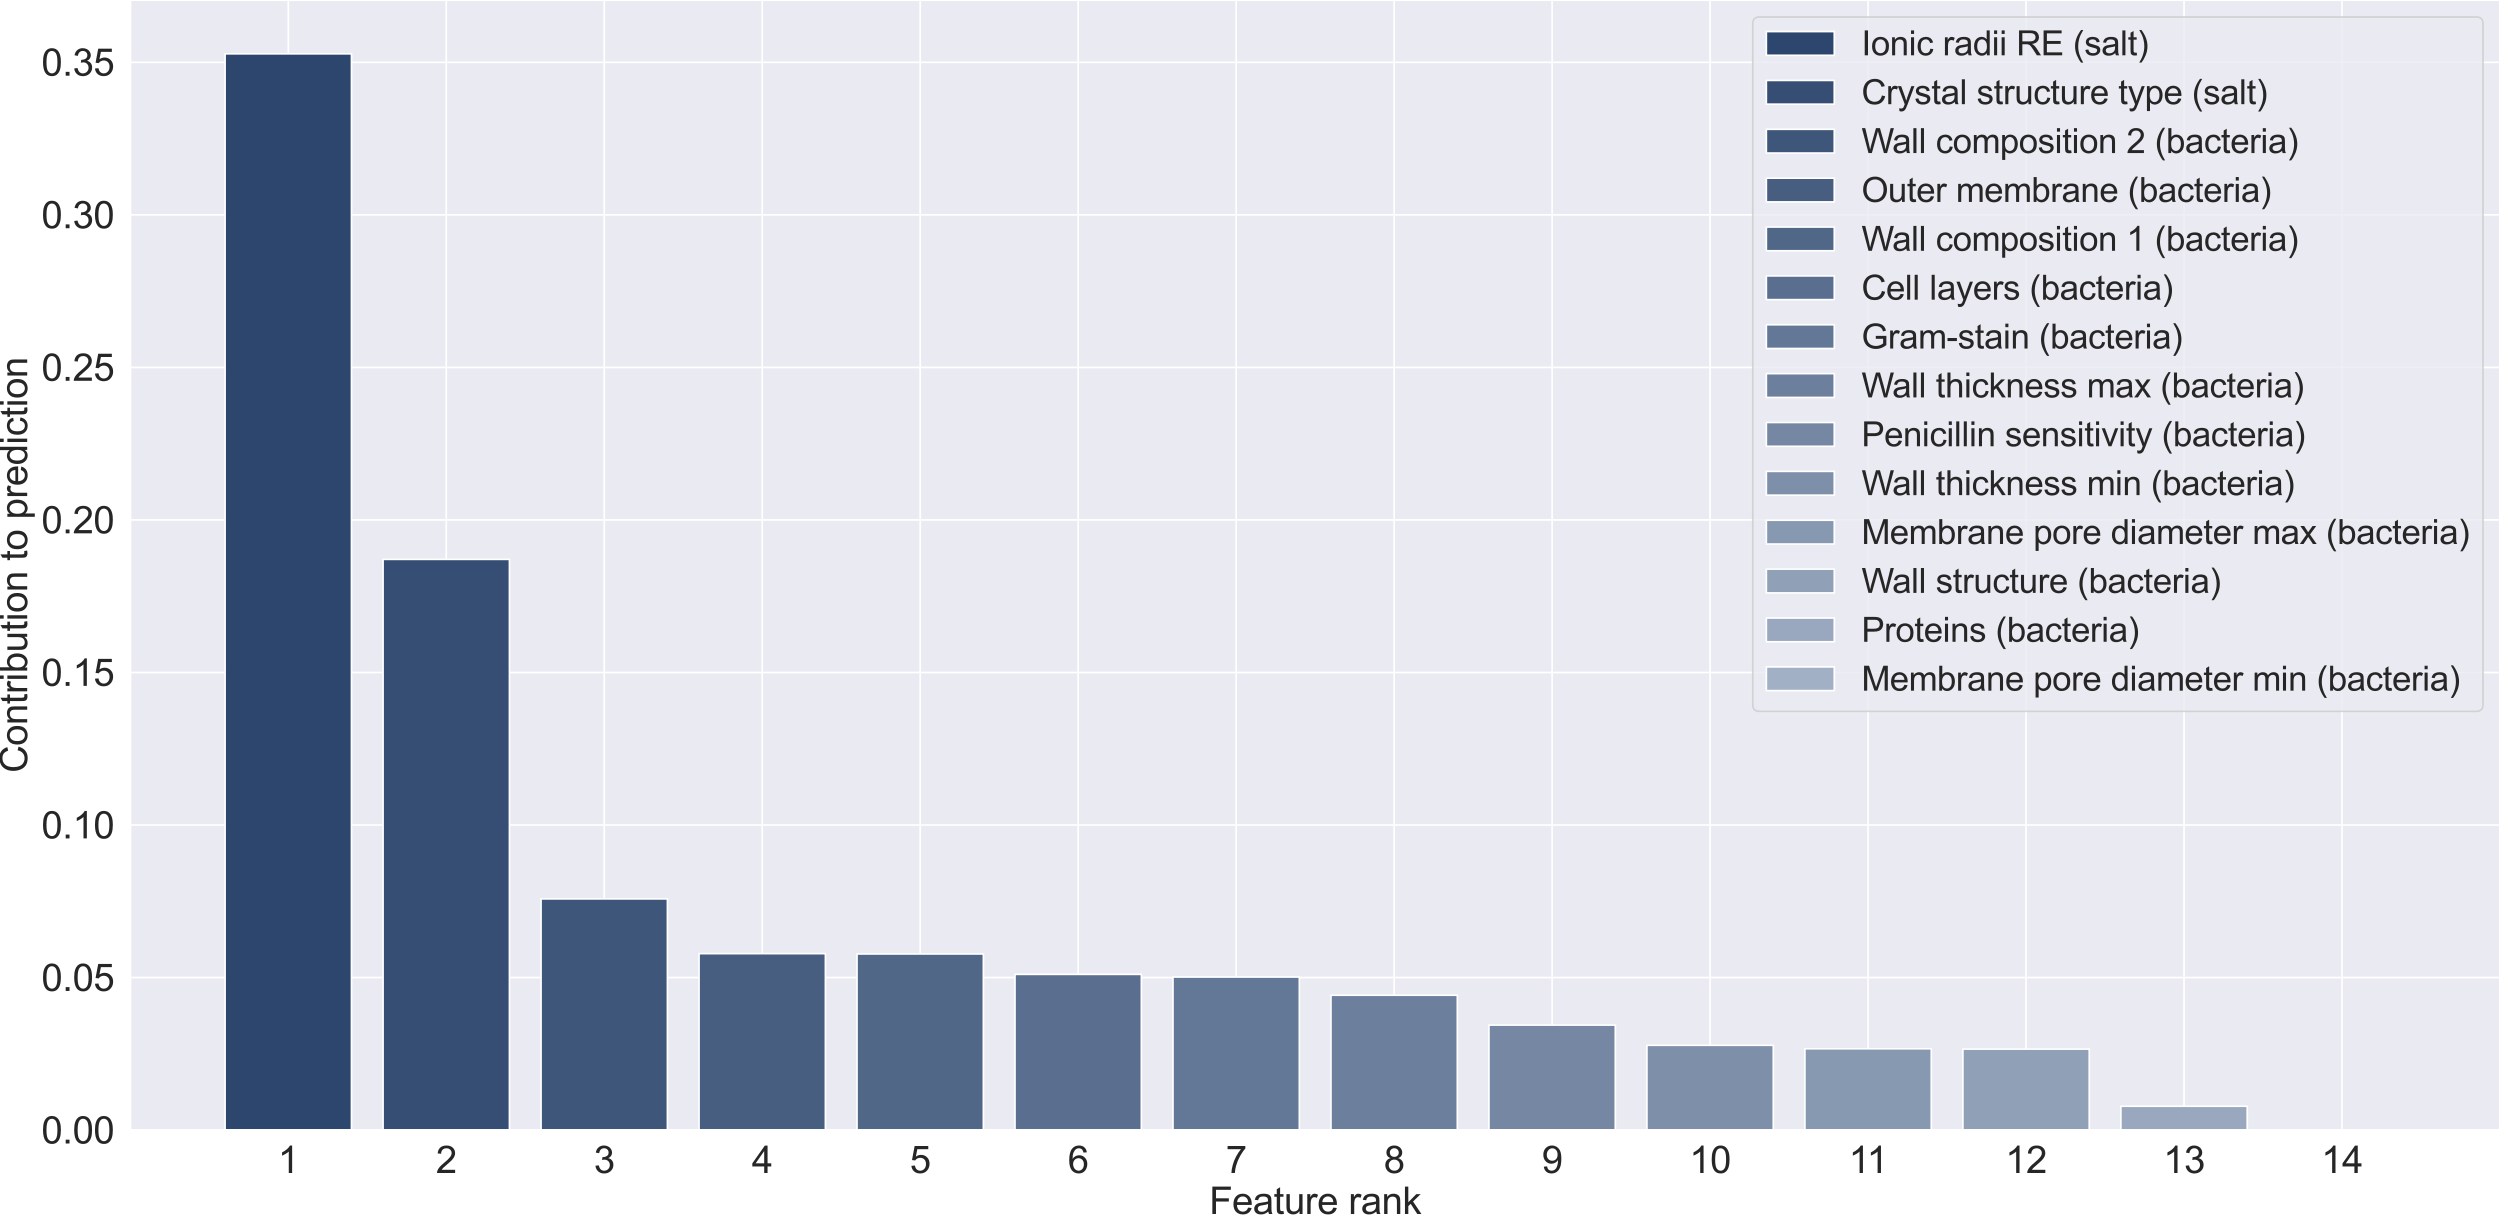 <?xml version="1.0" encoding="utf-8" standalone="no"?>
<!DOCTYPE svg PUBLIC "-//W3C//DTD SVG 1.1//EN"
  "http://www.w3.org/Graphics/SVG/1.1/DTD/svg11.dtd">
<svg xmlns:xlink="http://www.w3.org/1999/xlink" width="1471.702pt" height="719.019pt" viewBox="0 0 1471.702 719.019" xmlns="http://www.w3.org/2000/svg" version="1.1">
 <defs>
  <style type="text/css">*{stroke-linejoin: round; stroke-linecap: butt}</style>
 </defs>
 <g id="figure_1">
  <g id="patch_1">
   <path d="M 0 719.019 
L 1471.702 719.019 
L 1471.702 0 
L 0 0 
z
" style="fill: #ffffff"/>
  </g>
  <g id="axes_1">
   <g id="patch_2">
    <path d="M 76.702 665.28 
L 1471.702 665.28 
L 1471.702 -0 
L 76.702 -0 
z
" style="fill: #eaeaf2"/>
   </g>
   <g id="matplotlib.axis_1">
    <g id="xtick_1">
     <g id="line2d_1">
      <path d="M 169.702 665.28 
L 169.702 -0 
" clip-path="url(#p4a42432d01)" style="fill: none; stroke: #ffffff; stroke-linecap: round"/>
     </g>
     <g id="text_1">
      <!-- 1 -->
      <g style="fill: #262626" transform="translate(163.585 690.527) scale(0.22 -0.22)">
       <defs>
        <path id="ArialMT-31" d="M 2384 0 
L 1822 0 
L 1822 3584 
Q 1619 3391 1289 3197 
Q 959 3003 697 2906 
L 697 3450 
Q 1169 3672 1522 3987 
Q 1875 4303 2022 4600 
L 2384 4600 
L 2384 0 
z
" transform="scale(0.016)"/>
       </defs>
       <use xlink:href="#ArialMT-31"/>
      </g>
     </g>
    </g>
    <g id="xtick_2">
     <g id="line2d_2">
      <path d="M 262.702 665.28 
L 262.702 -0 
" clip-path="url(#p4a42432d01)" style="fill: none; stroke: #ffffff; stroke-linecap: round"/>
     </g>
     <g id="text_2">
      <!-- 2 -->
      <g style="fill: #262626" transform="translate(256.585 690.527) scale(0.22 -0.22)">
       <defs>
        <path id="ArialMT-32" d="M 3222 541 
L 3222 0 
L 194 0 
Q 188 203 259 391 
Q 375 700 629 1000 
Q 884 1300 1366 1694 
Q 2113 2306 2375 2664 
Q 2638 3022 2638 3341 
Q 2638 3675 2398 3904 
Q 2159 4134 1775 4134 
Q 1369 4134 1125 3890 
Q 881 3647 878 3216 
L 300 3275 
Q 359 3922 746 4261 
Q 1134 4600 1788 4600 
Q 2447 4600 2831 4234 
Q 3216 3869 3216 3328 
Q 3216 3053 3103 2787 
Q 2991 2522 2730 2228 
Q 2469 1934 1863 1422 
Q 1356 997 1212 845 
Q 1069 694 975 541 
L 3222 541 
z
" transform="scale(0.016)"/>
       </defs>
       <use xlink:href="#ArialMT-32"/>
      </g>
     </g>
    </g>
    <g id="xtick_3">
     <g id="line2d_3">
      <path d="M 355.702 665.28 
L 355.702 -0 
" clip-path="url(#p4a42432d01)" style="fill: none; stroke: #ffffff; stroke-linecap: round"/>
     </g>
     <g id="text_3">
      <!-- 3 -->
      <g style="fill: #262626" transform="translate(349.585 690.527) scale(0.22 -0.22)">
       <defs>
        <path id="ArialMT-33" d="M 269 1209 
L 831 1284 
Q 928 806 1161 595 
Q 1394 384 1728 384 
Q 2125 384 2398 659 
Q 2672 934 2672 1341 
Q 2672 1728 2419 1979 
Q 2166 2231 1775 2231 
Q 1616 2231 1378 2169 
L 1441 2663 
Q 1497 2656 1531 2656 
Q 1891 2656 2178 2843 
Q 2466 3031 2466 3422 
Q 2466 3731 2256 3934 
Q 2047 4138 1716 4138 
Q 1388 4138 1169 3931 
Q 950 3725 888 3313 
L 325 3413 
Q 428 3978 793 4289 
Q 1159 4600 1703 4600 
Q 2078 4600 2393 4439 
Q 2709 4278 2876 4000 
Q 3044 3722 3044 3409 
Q 3044 3113 2884 2869 
Q 2725 2625 2413 2481 
Q 2819 2388 3044 2092 
Q 3269 1797 3269 1353 
Q 3269 753 2831 336 
Q 2394 -81 1725 -81 
Q 1122 -81 723 278 
Q 325 638 269 1209 
z
" transform="scale(0.016)"/>
       </defs>
       <use xlink:href="#ArialMT-33"/>
      </g>
     </g>
    </g>
    <g id="xtick_4">
     <g id="line2d_4">
      <path d="M 448.702 665.28 
L 448.702 -0 
" clip-path="url(#p4a42432d01)" style="fill: none; stroke: #ffffff; stroke-linecap: round"/>
     </g>
     <g id="text_4">
      <!-- 4 -->
      <g style="fill: #262626" transform="translate(442.585 690.527) scale(0.22 -0.22)">
       <defs>
        <path id="ArialMT-34" d="M 2069 0 
L 2069 1097 
L 81 1097 
L 81 1613 
L 2172 4581 
L 2631 4581 
L 2631 1613 
L 3250 1613 
L 3250 1097 
L 2631 1097 
L 2631 0 
L 2069 0 
z
M 2069 1613 
L 2069 3678 
L 634 1613 
L 2069 1613 
z
" transform="scale(0.016)"/>
       </defs>
       <use xlink:href="#ArialMT-34"/>
      </g>
     </g>
    </g>
    <g id="xtick_5">
     <g id="line2d_5">
      <path d="M 541.702 665.28 
L 541.702 -0 
" clip-path="url(#p4a42432d01)" style="fill: none; stroke: #ffffff; stroke-linecap: round"/>
     </g>
     <g id="text_5">
      <!-- 5 -->
      <g style="fill: #262626" transform="translate(535.585 690.527) scale(0.22 -0.22)">
       <defs>
        <path id="ArialMT-35" d="M 266 1200 
L 856 1250 
Q 922 819 1161 601 
Q 1400 384 1738 384 
Q 2144 384 2425 690 
Q 2706 997 2706 1503 
Q 2706 1984 2436 2262 
Q 2166 2541 1728 2541 
Q 1456 2541 1237 2417 
Q 1019 2294 894 2097 
L 366 2166 
L 809 4519 
L 3088 4519 
L 3088 3981 
L 1259 3981 
L 1013 2750 
Q 1425 3038 1878 3038 
Q 2478 3038 2890 2622 
Q 3303 2206 3303 1553 
Q 3303 931 2941 478 
Q 2500 -78 1738 -78 
Q 1113 -78 717 272 
Q 322 622 266 1200 
z
" transform="scale(0.016)"/>
       </defs>
       <use xlink:href="#ArialMT-35"/>
      </g>
     </g>
    </g>
    <g id="xtick_6">
     <g id="line2d_6">
      <path d="M 634.702 665.28 
L 634.702 -0 
" clip-path="url(#p4a42432d01)" style="fill: none; stroke: #ffffff; stroke-linecap: round"/>
     </g>
     <g id="text_6">
      <!-- 6 -->
      <g style="fill: #262626" transform="translate(628.585 690.527) scale(0.22 -0.22)">
       <defs>
        <path id="ArialMT-36" d="M 3184 3459 
L 2625 3416 
Q 2550 3747 2413 3897 
Q 2184 4138 1850 4138 
Q 1581 4138 1378 3988 
Q 1113 3794 959 3422 
Q 806 3050 800 2363 
Q 1003 2672 1297 2822 
Q 1591 2972 1913 2972 
Q 2475 2972 2870 2558 
Q 3266 2144 3266 1488 
Q 3266 1056 3080 686 
Q 2894 316 2569 119 
Q 2244 -78 1831 -78 
Q 1128 -78 684 439 
Q 241 956 241 2144 
Q 241 3472 731 4075 
Q 1159 4600 1884 4600 
Q 2425 4600 2770 4297 
Q 3116 3994 3184 3459 
z
M 888 1484 
Q 888 1194 1011 928 
Q 1134 663 1356 523 
Q 1578 384 1822 384 
Q 2178 384 2434 671 
Q 2691 959 2691 1453 
Q 2691 1928 2437 2201 
Q 2184 2475 1800 2475 
Q 1419 2475 1153 2201 
Q 888 1928 888 1484 
z
" transform="scale(0.016)"/>
       </defs>
       <use xlink:href="#ArialMT-36"/>
      </g>
     </g>
    </g>
    <g id="xtick_7">
     <g id="line2d_7">
      <path d="M 727.702 665.28 
L 727.702 -0 
" clip-path="url(#p4a42432d01)" style="fill: none; stroke: #ffffff; stroke-linecap: round"/>
     </g>
     <g id="text_7">
      <!-- 7 -->
      <g style="fill: #262626" transform="translate(721.585 690.527) scale(0.22 -0.22)">
       <defs>
        <path id="ArialMT-37" d="M 303 3981 
L 303 4522 
L 3269 4522 
L 3269 4084 
Q 2831 3619 2401 2847 
Q 1972 2075 1738 1259 
Q 1569 684 1522 0 
L 944 0 
Q 953 541 1156 1306 
Q 1359 2072 1739 2783 
Q 2119 3494 2547 3981 
L 303 3981 
z
" transform="scale(0.016)"/>
       </defs>
       <use xlink:href="#ArialMT-37"/>
      </g>
     </g>
    </g>
    <g id="xtick_8">
     <g id="line2d_8">
      <path d="M 820.702 665.28 
L 820.702 -0 
" clip-path="url(#p4a42432d01)" style="fill: none; stroke: #ffffff; stroke-linecap: round"/>
     </g>
     <g id="text_8">
      <!-- 8 -->
      <g style="fill: #262626" transform="translate(814.585 690.527) scale(0.22 -0.22)">
       <defs>
        <path id="ArialMT-38" d="M 1131 2484 
Q 781 2613 612 2850 
Q 444 3088 444 3419 
Q 444 3919 803 4259 
Q 1163 4600 1759 4600 
Q 2359 4600 2725 4251 
Q 3091 3903 3091 3403 
Q 3091 3084 2923 2848 
Q 2756 2613 2416 2484 
Q 2838 2347 3058 2040 
Q 3278 1734 3278 1309 
Q 3278 722 2862 322 
Q 2447 -78 1769 -78 
Q 1091 -78 675 323 
Q 259 725 259 1325 
Q 259 1772 486 2073 
Q 713 2375 1131 2484 
z
M 1019 3438 
Q 1019 3113 1228 2906 
Q 1438 2700 1772 2700 
Q 2097 2700 2305 2904 
Q 2513 3109 2513 3406 
Q 2513 3716 2298 3927 
Q 2084 4138 1766 4138 
Q 1444 4138 1231 3931 
Q 1019 3725 1019 3438 
z
M 838 1322 
Q 838 1081 952 856 
Q 1066 631 1291 507 
Q 1516 384 1775 384 
Q 2178 384 2440 643 
Q 2703 903 2703 1303 
Q 2703 1709 2433 1975 
Q 2163 2241 1756 2241 
Q 1359 2241 1098 1978 
Q 838 1716 838 1322 
z
" transform="scale(0.016)"/>
       </defs>
       <use xlink:href="#ArialMT-38"/>
      </g>
     </g>
    </g>
    <g id="xtick_9">
     <g id="line2d_9">
      <path d="M 913.702 665.28 
L 913.702 -0 
" clip-path="url(#p4a42432d01)" style="fill: none; stroke: #ffffff; stroke-linecap: round"/>
     </g>
     <g id="text_9">
      <!-- 9 -->
      <g style="fill: #262626" transform="translate(907.585 690.527) scale(0.22 -0.22)">
       <defs>
        <path id="ArialMT-39" d="M 350 1059 
L 891 1109 
Q 959 728 1153 556 
Q 1347 384 1650 384 
Q 1909 384 2104 503 
Q 2300 622 2425 820 
Q 2550 1019 2634 1356 
Q 2719 1694 2719 2044 
Q 2719 2081 2716 2156 
Q 2547 1888 2255 1720 
Q 1963 1553 1622 1553 
Q 1053 1553 659 1965 
Q 266 2378 266 3053 
Q 266 3750 677 4175 
Q 1088 4600 1706 4600 
Q 2153 4600 2523 4359 
Q 2894 4119 3086 3673 
Q 3278 3228 3278 2384 
Q 3278 1506 3087 986 
Q 2897 466 2520 194 
Q 2144 -78 1638 -78 
Q 1100 -78 759 220 
Q 419 519 350 1059 
z
M 2653 3081 
Q 2653 3566 2395 3850 
Q 2138 4134 1775 4134 
Q 1400 4134 1122 3828 
Q 844 3522 844 3034 
Q 844 2597 1108 2323 
Q 1372 2050 1759 2050 
Q 2150 2050 2401 2323 
Q 2653 2597 2653 3081 
z
" transform="scale(0.016)"/>
       </defs>
       <use xlink:href="#ArialMT-39"/>
      </g>
     </g>
    </g>
    <g id="xtick_10">
     <g id="line2d_10">
      <path d="M 1006.702 665.28 
L 1006.702 -0 
" clip-path="url(#p4a42432d01)" style="fill: none; stroke: #ffffff; stroke-linecap: round"/>
     </g>
     <g id="text_10">
      <!-- 10 -->
      <g style="fill: #262626" transform="translate(994.468 690.527) scale(0.22 -0.22)">
       <defs>
        <path id="ArialMT-30" d="M 266 2259 
Q 266 3072 433 3567 
Q 600 4063 929 4331 
Q 1259 4600 1759 4600 
Q 2128 4600 2406 4451 
Q 2684 4303 2865 4023 
Q 3047 3744 3150 3342 
Q 3253 2941 3253 2259 
Q 3253 1453 3087 958 
Q 2922 463 2592 192 
Q 2263 -78 1759 -78 
Q 1097 -78 719 397 
Q 266 969 266 2259 
z
M 844 2259 
Q 844 1131 1108 757 
Q 1372 384 1759 384 
Q 2147 384 2411 759 
Q 2675 1134 2675 2259 
Q 2675 3391 2411 3762 
Q 2147 4134 1753 4134 
Q 1366 4134 1134 3806 
Q 844 3388 844 2259 
z
" transform="scale(0.016)"/>
       </defs>
       <use xlink:href="#ArialMT-31"/>
       <use xlink:href="#ArialMT-30" x="55.615"/>
      </g>
     </g>
    </g>
    <g id="xtick_11">
     <g id="line2d_11">
      <path d="M 1099.702 665.28 
L 1099.702 -0 
" clip-path="url(#p4a42432d01)" style="fill: none; stroke: #ffffff; stroke-linecap: round"/>
     </g>
     <g id="text_11">
      <!-- 11 -->
      <g style="fill: #262626" transform="translate(1088.279 690.527) scale(0.22 -0.22)">
       <use xlink:href="#ArialMT-31"/>
       <use xlink:href="#ArialMT-31" x="48.24"/>
      </g>
     </g>
    </g>
    <g id="xtick_12">
     <g id="line2d_12">
      <path d="M 1192.702 665.28 
L 1192.702 -0 
" clip-path="url(#p4a42432d01)" style="fill: none; stroke: #ffffff; stroke-linecap: round"/>
     </g>
     <g id="text_12">
      <!-- 12 -->
      <g style="fill: #262626" transform="translate(1180.468 690.527) scale(0.22 -0.22)">
       <use xlink:href="#ArialMT-31"/>
       <use xlink:href="#ArialMT-32" x="55.615"/>
      </g>
     </g>
    </g>
    <g id="xtick_13">
     <g id="line2d_13">
      <path d="M 1285.702 665.28 
L 1285.702 -0 
" clip-path="url(#p4a42432d01)" style="fill: none; stroke: #ffffff; stroke-linecap: round"/>
     </g>
     <g id="text_13">
      <!-- 13 -->
      <g style="fill: #262626" transform="translate(1273.468 690.527) scale(0.22 -0.22)">
       <use xlink:href="#ArialMT-31"/>
       <use xlink:href="#ArialMT-33" x="55.615"/>
      </g>
     </g>
    </g>
    <g id="xtick_14">
     <g id="line2d_14">
      <path d="M 1378.702 665.28 
L 1378.702 -0 
" clip-path="url(#p4a42432d01)" style="fill: none; stroke: #ffffff; stroke-linecap: round"/>
     </g>
     <g id="text_14">
      <!-- 14 -->
      <g style="fill: #262626" transform="translate(1366.468 690.527) scale(0.22 -0.22)">
       <use xlink:href="#ArialMT-31"/>
       <use xlink:href="#ArialMT-34" x="55.615"/>
      </g>
     </g>
    </g>
    <g id="text_15">
     <!-- Feature rank -->
     <g style="fill: #262626" transform="translate(711.844 714.647) scale(0.22 -0.22)">
      <defs>
       <path id="ArialMT-46" d="M 525 0 
L 525 4581 
L 3616 4581 
L 3616 4041 
L 1131 4041 
L 1131 2622 
L 3281 2622 
L 3281 2081 
L 1131 2081 
L 1131 0 
L 525 0 
z
" transform="scale(0.016)"/>
       <path id="ArialMT-65" d="M 2694 1069 
L 3275 997 
Q 3138 488 2766 206 
Q 2394 -75 1816 -75 
Q 1088 -75 661 373 
Q 234 822 234 1631 
Q 234 2469 665 2931 
Q 1097 3394 1784 3394 
Q 2450 3394 2872 2941 
Q 3294 2488 3294 1666 
Q 3294 1616 3291 1516 
L 816 1516 
Q 847 969 1125 678 
Q 1403 388 1819 388 
Q 2128 388 2347 550 
Q 2566 713 2694 1069 
z
M 847 1978 
L 2700 1978 
Q 2663 2397 2488 2606 
Q 2219 2931 1791 2931 
Q 1403 2931 1139 2672 
Q 875 2413 847 1978 
z
" transform="scale(0.016)"/>
       <path id="ArialMT-61" d="M 2588 409 
Q 2275 144 1986 34 
Q 1697 -75 1366 -75 
Q 819 -75 525 192 
Q 231 459 231 875 
Q 231 1119 342 1320 
Q 453 1522 633 1644 
Q 813 1766 1038 1828 
Q 1203 1872 1538 1913 
Q 2219 1994 2541 2106 
Q 2544 2222 2544 2253 
Q 2544 2597 2384 2738 
Q 2169 2928 1744 2928 
Q 1347 2928 1158 2789 
Q 969 2650 878 2297 
L 328 2372 
Q 403 2725 575 2942 
Q 747 3159 1072 3276 
Q 1397 3394 1825 3394 
Q 2250 3394 2515 3294 
Q 2781 3194 2906 3042 
Q 3031 2891 3081 2659 
Q 3109 2516 3109 2141 
L 3109 1391 
Q 3109 606 3145 398 
Q 3181 191 3288 0 
L 2700 0 
Q 2613 175 2588 409 
z
M 2541 1666 
Q 2234 1541 1622 1453 
Q 1275 1403 1131 1340 
Q 988 1278 909 1158 
Q 831 1038 831 891 
Q 831 666 1001 516 
Q 1172 366 1500 366 
Q 1825 366 2078 508 
Q 2331 650 2450 897 
Q 2541 1088 2541 1459 
L 2541 1666 
z
" transform="scale(0.016)"/>
       <path id="ArialMT-74" d="M 1650 503 
L 1731 6 
Q 1494 -44 1306 -44 
Q 1000 -44 831 53 
Q 663 150 594 308 
Q 525 466 525 972 
L 525 2881 
L 113 2881 
L 113 3319 
L 525 3319 
L 525 4141 
L 1084 4478 
L 1084 3319 
L 1650 3319 
L 1650 2881 
L 1084 2881 
L 1084 941 
Q 1084 700 1114 631 
Q 1144 563 1211 522 
Q 1278 481 1403 481 
Q 1497 481 1650 503 
z
" transform="scale(0.016)"/>
       <path id="ArialMT-75" d="M 2597 0 
L 2597 488 
Q 2209 -75 1544 -75 
Q 1250 -75 995 37 
Q 741 150 617 320 
Q 494 491 444 738 
Q 409 903 409 1263 
L 409 3319 
L 972 3319 
L 972 1478 
Q 972 1038 1006 884 
Q 1059 663 1231 536 
Q 1403 409 1656 409 
Q 1909 409 2131 539 
Q 2353 669 2445 892 
Q 2538 1116 2538 1541 
L 2538 3319 
L 3100 3319 
L 3100 0 
L 2597 0 
z
" transform="scale(0.016)"/>
       <path id="ArialMT-72" d="M 416 0 
L 416 3319 
L 922 3319 
L 922 2816 
Q 1116 3169 1280 3281 
Q 1444 3394 1641 3394 
Q 1925 3394 2219 3213 
L 2025 2691 
Q 1819 2813 1613 2813 
Q 1428 2813 1281 2702 
Q 1134 2591 1072 2394 
Q 978 2094 978 1738 
L 978 0 
L 416 0 
z
" transform="scale(0.016)"/>
       <path id="ArialMT-20" transform="scale(0.016)"/>
       <path id="ArialMT-6e" d="M 422 0 
L 422 3319 
L 928 3319 
L 928 2847 
Q 1294 3394 1984 3394 
Q 2284 3394 2536 3286 
Q 2788 3178 2913 3003 
Q 3038 2828 3088 2588 
Q 3119 2431 3119 2041 
L 3119 0 
L 2556 0 
L 2556 2019 
Q 2556 2363 2490 2533 
Q 2425 2703 2258 2804 
Q 2091 2906 1866 2906 
Q 1506 2906 1245 2678 
Q 984 2450 984 1813 
L 984 0 
L 422 0 
z
" transform="scale(0.016)"/>
       <path id="ArialMT-6b" d="M 425 0 
L 425 4581 
L 988 4581 
L 988 1969 
L 2319 3319 
L 3047 3319 
L 1778 2088 
L 3175 0 
L 2481 0 
L 1384 1697 
L 988 1316 
L 988 0 
L 425 0 
z
" transform="scale(0.016)"/>
      </defs>
      <use xlink:href="#ArialMT-46"/>
      <use xlink:href="#ArialMT-65" x="61.084"/>
      <use xlink:href="#ArialMT-61" x="116.699"/>
      <use xlink:href="#ArialMT-74" x="172.314"/>
      <use xlink:href="#ArialMT-75" x="200.098"/>
      <use xlink:href="#ArialMT-72" x="255.713"/>
      <use xlink:href="#ArialMT-65" x="289.014"/>
      <use xlink:href="#ArialMT-20" x="344.629"/>
      <use xlink:href="#ArialMT-72" x="372.412"/>
      <use xlink:href="#ArialMT-61" x="405.713"/>
      <use xlink:href="#ArialMT-6e" x="461.328"/>
      <use xlink:href="#ArialMT-6b" x="516.943"/>
     </g>
    </g>
   </g>
   <g id="matplotlib.axis_2">
    <g id="ytick_1">
     <g id="line2d_15">
      <path d="M 76.702 665.28 
L 1471.702 665.28 
" clip-path="url(#p4a42432d01)" style="fill: none; stroke: #ffffff; stroke-linecap: round"/>
     </g>
     <g id="text_16">
      <!-- 0.00 -->
      <g style="fill: #262626" transform="translate(24.388 673.154) scale(0.22 -0.22)">
       <defs>
        <path id="ArialMT-2e" d="M 581 0 
L 581 641 
L 1222 641 
L 1222 0 
L 581 0 
z
" transform="scale(0.016)"/>
       </defs>
       <use xlink:href="#ArialMT-30"/>
       <use xlink:href="#ArialMT-2e" x="55.615"/>
       <use xlink:href="#ArialMT-30" x="83.398"/>
       <use xlink:href="#ArialMT-30" x="139.014"/>
      </g>
     </g>
    </g>
    <g id="ytick_2">
     <g id="line2d_16">
      <path d="M 76.702 575.48 
L 1471.702 575.48 
" clip-path="url(#p4a42432d01)" style="fill: none; stroke: #ffffff; stroke-linecap: round"/>
     </g>
     <g id="text_17">
      <!-- 0.05 -->
      <g style="fill: #262626" transform="translate(24.388 583.354) scale(0.22 -0.22)">
       <use xlink:href="#ArialMT-30"/>
       <use xlink:href="#ArialMT-2e" x="55.615"/>
       <use xlink:href="#ArialMT-30" x="83.398"/>
       <use xlink:href="#ArialMT-35" x="139.014"/>
      </g>
     </g>
    </g>
    <g id="ytick_3">
     <g id="line2d_17">
      <path d="M 76.702 485.681 
L 1471.702 485.681 
" clip-path="url(#p4a42432d01)" style="fill: none; stroke: #ffffff; stroke-linecap: round"/>
     </g>
     <g id="text_18">
      <!-- 0.10 -->
      <g style="fill: #262626" transform="translate(24.388 493.554) scale(0.22 -0.22)">
       <use xlink:href="#ArialMT-30"/>
       <use xlink:href="#ArialMT-2e" x="55.615"/>
       <use xlink:href="#ArialMT-31" x="83.398"/>
       <use xlink:href="#ArialMT-30" x="139.014"/>
      </g>
     </g>
    </g>
    <g id="ytick_4">
     <g id="line2d_18">
      <path d="M 76.702 395.881 
L 1471.702 395.881 
" clip-path="url(#p4a42432d01)" style="fill: none; stroke: #ffffff; stroke-linecap: round"/>
     </g>
     <g id="text_19">
      <!-- 0.15 -->
      <g style="fill: #262626" transform="translate(24.388 403.755) scale(0.22 -0.22)">
       <use xlink:href="#ArialMT-30"/>
       <use xlink:href="#ArialMT-2e" x="55.615"/>
       <use xlink:href="#ArialMT-31" x="83.398"/>
       <use xlink:href="#ArialMT-35" x="139.014"/>
      </g>
     </g>
    </g>
    <g id="ytick_5">
     <g id="line2d_19">
      <path d="M 76.702 306.082 
L 1471.702 306.082 
" clip-path="url(#p4a42432d01)" style="fill: none; stroke: #ffffff; stroke-linecap: round"/>
     </g>
     <g id="text_20">
      <!-- 0.20 -->
      <g style="fill: #262626" transform="translate(24.388 313.955) scale(0.22 -0.22)">
       <use xlink:href="#ArialMT-30"/>
       <use xlink:href="#ArialMT-2e" x="55.615"/>
       <use xlink:href="#ArialMT-32" x="83.398"/>
       <use xlink:href="#ArialMT-30" x="139.014"/>
      </g>
     </g>
    </g>
    <g id="ytick_6">
     <g id="line2d_20">
      <path d="M 76.702 216.282 
L 1471.702 216.282 
" clip-path="url(#p4a42432d01)" style="fill: none; stroke: #ffffff; stroke-linecap: round"/>
     </g>
     <g id="text_21">
      <!-- 0.25 -->
      <g style="fill: #262626" transform="translate(24.388 224.156) scale(0.22 -0.22)">
       <use xlink:href="#ArialMT-30"/>
       <use xlink:href="#ArialMT-2e" x="55.615"/>
       <use xlink:href="#ArialMT-32" x="83.398"/>
       <use xlink:href="#ArialMT-35" x="139.014"/>
      </g>
     </g>
    </g>
    <g id="ytick_7">
     <g id="line2d_21">
      <path d="M 76.702 126.482 
L 1471.702 126.482 
" clip-path="url(#p4a42432d01)" style="fill: none; stroke: #ffffff; stroke-linecap: round"/>
     </g>
     <g id="text_22">
      <!-- 0.30 -->
      <g style="fill: #262626" transform="translate(24.388 134.356) scale(0.22 -0.22)">
       <use xlink:href="#ArialMT-30"/>
       <use xlink:href="#ArialMT-2e" x="55.615"/>
       <use xlink:href="#ArialMT-33" x="83.398"/>
       <use xlink:href="#ArialMT-30" x="139.014"/>
      </g>
     </g>
    </g>
    <g id="ytick_8">
     <g id="line2d_22">
      <path d="M 76.702 36.683 
L 1471.702 36.683 
" clip-path="url(#p4a42432d01)" style="fill: none; stroke: #ffffff; stroke-linecap: round"/>
     </g>
     <g id="text_23">
      <!-- 0.35 -->
      <g style="fill: #262626" transform="translate(24.388 44.556) scale(0.22 -0.22)">
       <use xlink:href="#ArialMT-30"/>
       <use xlink:href="#ArialMT-2e" x="55.615"/>
       <use xlink:href="#ArialMT-33" x="83.398"/>
       <use xlink:href="#ArialMT-35" x="139.014"/>
      </g>
     </g>
    </g>
    <g id="text_24">
     <!-- Contribution to prediction -->
     <g style="fill: #262626" transform="translate(16.015 454.926) rotate(-90) scale(0.22 -0.22)">
      <defs>
       <path id="ArialMT-43" d="M 3763 1606 
L 4369 1453 
Q 4178 706 3683 314 
Q 3188 -78 2472 -78 
Q 1731 -78 1267 223 
Q 803 525 561 1097 
Q 319 1669 319 2325 
Q 319 3041 592 3573 
Q 866 4106 1370 4382 
Q 1875 4659 2481 4659 
Q 3169 4659 3637 4309 
Q 4106 3959 4291 3325 
L 3694 3184 
Q 3534 3684 3231 3912 
Q 2928 4141 2469 4141 
Q 1941 4141 1586 3887 
Q 1231 3634 1087 3207 
Q 944 2781 944 2328 
Q 944 1744 1114 1308 
Q 1284 872 1643 656 
Q 2003 441 2422 441 
Q 2931 441 3284 734 
Q 3638 1028 3763 1606 
z
" transform="scale(0.016)"/>
       <path id="ArialMT-6f" d="M 213 1659 
Q 213 2581 725 3025 
Q 1153 3394 1769 3394 
Q 2453 3394 2887 2945 
Q 3322 2497 3322 1706 
Q 3322 1066 3130 698 
Q 2938 331 2570 128 
Q 2203 -75 1769 -75 
Q 1072 -75 642 372 
Q 213 819 213 1659 
z
M 791 1659 
Q 791 1022 1069 705 
Q 1347 388 1769 388 
Q 2188 388 2466 706 
Q 2744 1025 2744 1678 
Q 2744 2294 2464 2611 
Q 2184 2928 1769 2928 
Q 1347 2928 1069 2612 
Q 791 2297 791 1659 
z
" transform="scale(0.016)"/>
       <path id="ArialMT-69" d="M 425 3934 
L 425 4581 
L 988 4581 
L 988 3934 
L 425 3934 
z
M 425 0 
L 425 3319 
L 988 3319 
L 988 0 
L 425 0 
z
" transform="scale(0.016)"/>
       <path id="ArialMT-62" d="M 941 0 
L 419 0 
L 419 4581 
L 981 4581 
L 981 2947 
Q 1338 3394 1891 3394 
Q 2197 3394 2470 3270 
Q 2744 3147 2920 2923 
Q 3097 2700 3197 2384 
Q 3297 2069 3297 1709 
Q 3297 856 2875 390 
Q 2453 -75 1863 -75 
Q 1275 -75 941 416 
L 941 0 
z
M 934 1684 
Q 934 1088 1097 822 
Q 1363 388 1816 388 
Q 2184 388 2453 708 
Q 2722 1028 2722 1663 
Q 2722 2313 2464 2622 
Q 2206 2931 1841 2931 
Q 1472 2931 1203 2611 
Q 934 2291 934 1684 
z
" transform="scale(0.016)"/>
       <path id="ArialMT-70" d="M 422 -1272 
L 422 3319 
L 934 3319 
L 934 2888 
Q 1116 3141 1344 3267 
Q 1572 3394 1897 3394 
Q 2322 3394 2647 3175 
Q 2972 2956 3137 2557 
Q 3303 2159 3303 1684 
Q 3303 1175 3120 767 
Q 2938 359 2589 142 
Q 2241 -75 1856 -75 
Q 1575 -75 1351 44 
Q 1128 163 984 344 
L 984 -1272 
L 422 -1272 
z
M 931 1641 
Q 931 1000 1190 694 
Q 1450 388 1819 388 
Q 2194 388 2461 705 
Q 2728 1022 2728 1688 
Q 2728 2322 2467 2637 
Q 2206 2953 1844 2953 
Q 1484 2953 1207 2617 
Q 931 2281 931 1641 
z
" transform="scale(0.016)"/>
       <path id="ArialMT-64" d="M 2575 0 
L 2575 419 
Q 2259 -75 1647 -75 
Q 1250 -75 917 144 
Q 584 363 401 755 
Q 219 1147 219 1656 
Q 219 2153 384 2558 
Q 550 2963 881 3178 
Q 1213 3394 1622 3394 
Q 1922 3394 2156 3267 
Q 2391 3141 2538 2938 
L 2538 4581 
L 3097 4581 
L 3097 0 
L 2575 0 
z
M 797 1656 
Q 797 1019 1065 703 
Q 1334 388 1700 388 
Q 2069 388 2326 689 
Q 2584 991 2584 1609 
Q 2584 2291 2321 2609 
Q 2059 2928 1675 2928 
Q 1300 2928 1048 2622 
Q 797 2316 797 1656 
z
" transform="scale(0.016)"/>
       <path id="ArialMT-63" d="M 2588 1216 
L 3141 1144 
Q 3050 572 2676 248 
Q 2303 -75 1759 -75 
Q 1078 -75 664 370 
Q 250 816 250 1647 
Q 250 2184 428 2587 
Q 606 2991 970 3192 
Q 1334 3394 1763 3394 
Q 2303 3394 2647 3120 
Q 2991 2847 3088 2344 
L 2541 2259 
Q 2463 2594 2264 2762 
Q 2066 2931 1784 2931 
Q 1359 2931 1093 2626 
Q 828 2322 828 1663 
Q 828 994 1084 691 
Q 1341 388 1753 388 
Q 2084 388 2306 591 
Q 2528 794 2588 1216 
z
" transform="scale(0.016)"/>
      </defs>
      <use xlink:href="#ArialMT-43"/>
      <use xlink:href="#ArialMT-6f" x="72.217"/>
      <use xlink:href="#ArialMT-6e" x="127.832"/>
      <use xlink:href="#ArialMT-74" x="183.447"/>
      <use xlink:href="#ArialMT-72" x="211.23"/>
      <use xlink:href="#ArialMT-69" x="244.531"/>
      <use xlink:href="#ArialMT-62" x="266.748"/>
      <use xlink:href="#ArialMT-75" x="322.363"/>
      <use xlink:href="#ArialMT-74" x="377.979"/>
      <use xlink:href="#ArialMT-69" x="405.762"/>
      <use xlink:href="#ArialMT-6f" x="427.979"/>
      <use xlink:href="#ArialMT-6e" x="483.594"/>
      <use xlink:href="#ArialMT-20" x="539.209"/>
      <use xlink:href="#ArialMT-74" x="566.992"/>
      <use xlink:href="#ArialMT-6f" x="594.775"/>
      <use xlink:href="#ArialMT-20" x="650.391"/>
      <use xlink:href="#ArialMT-70" x="678.174"/>
      <use xlink:href="#ArialMT-72" x="733.789"/>
      <use xlink:href="#ArialMT-65" x="767.09"/>
      <use xlink:href="#ArialMT-64" x="822.705"/>
      <use xlink:href="#ArialMT-69" x="878.32"/>
      <use xlink:href="#ArialMT-63" x="900.537"/>
      <use xlink:href="#ArialMT-74" x="950.537"/>
      <use xlink:href="#ArialMT-69" x="978.32"/>
      <use xlink:href="#ArialMT-6f" x="1000.537"/>
      <use xlink:href="#ArialMT-6e" x="1056.152"/>
     </g>
    </g>
   </g>
   <g id="patch_3">
    <path d="M 132.502 665.28 
L 206.902 665.28 
L 206.902 31.68 
L 132.502 31.68 
z
" clip-path="url(#p4a42432d01)" style="fill: #2d466d; stroke: #ffffff; stroke-linejoin: miter"/>
   </g>
   <g id="patch_4">
    <path d="M 225.502 665.28 
L 299.902 665.28 
L 299.902 329.294 
L 225.502 329.294 
z
" clip-path="url(#p4a42432d01)" style="fill: #364e74; stroke: #ffffff; stroke-linejoin: miter"/>
   </g>
   <g id="patch_5">
    <path d="M 318.502 665.28 
L 392.902 665.28 
L 392.902 529.157 
L 318.502 529.157 
z
" clip-path="url(#p4a42432d01)" style="fill: #3f567b; stroke: #ffffff; stroke-linejoin: miter"/>
   </g>
   <g id="patch_6">
    <path d="M 411.502 665.28 
L 485.902 665.28 
L 485.902 561.38 
L 411.502 561.38 
z
" clip-path="url(#p4a42432d01)" style="fill: #485e81; stroke: #ffffff; stroke-linejoin: miter"/>
   </g>
   <g id="patch_7">
    <path d="M 504.502 665.28 
L 578.902 665.28 
L 578.902 561.567 
L 504.502 561.567 
z
" clip-path="url(#p4a42432d01)" style="fill: #516788; stroke: #ffffff; stroke-linejoin: miter"/>
   </g>
   <g id="patch_8">
    <path d="M 597.502 665.28 
L 671.902 665.28 
L 671.902 573.566 
L 597.502 573.566 
z
" clip-path="url(#p4a42432d01)" style="fill: #5a6f8f; stroke: #ffffff; stroke-linejoin: miter"/>
   </g>
   <g id="patch_9">
    <path d="M 690.502 665.28 
L 764.902 665.28 
L 764.902 575.146 
L 690.502 575.146 
z
" clip-path="url(#p4a42432d01)" style="fill: #637796; stroke: #ffffff; stroke-linejoin: miter"/>
   </g>
   <g id="patch_10">
    <path d="M 783.502 665.28 
L 857.902 665.28 
L 857.902 585.868 
L 783.502 585.868 
z
" clip-path="url(#p4a42432d01)" style="fill: #6c7f9c; stroke: #ffffff; stroke-linejoin: miter"/>
   </g>
   <g id="patch_11">
    <path d="M 876.502 665.28 
L 950.902 665.28 
L 950.902 603.448 
L 876.502 603.448 
z
" clip-path="url(#p4a42432d01)" style="fill: #7587a3; stroke: #ffffff; stroke-linejoin: miter"/>
   </g>
   <g id="patch_12">
    <path d="M 969.502 665.28 
L 1043.902 665.28 
L 1043.902 615.358 
L 969.502 615.358 
z
" clip-path="url(#p4a42432d01)" style="fill: #7e8faa; stroke: #ffffff; stroke-linejoin: miter"/>
   </g>
   <g id="patch_13">
    <path d="M 1062.502 665.28 
L 1136.902 665.28 
L 1136.902 617.381 
L 1062.502 617.381 
z
" clip-path="url(#p4a42432d01)" style="fill: #8798b1; stroke: #ffffff; stroke-linejoin: miter"/>
   </g>
   <g id="patch_14">
    <path d="M 1155.502 665.28 
L 1229.902 665.28 
L 1229.902 617.59 
L 1155.502 617.59 
z
" clip-path="url(#p4a42432d01)" style="fill: #90a0b7; stroke: #ffffff; stroke-linejoin: miter"/>
   </g>
   <g id="patch_15">
    <path d="M 1248.502 665.28 
L 1322.902 665.28 
L 1322.902 651.211 
L 1248.502 651.211 
z
" clip-path="url(#p4a42432d01)" style="fill: #99a8be; stroke: #ffffff; stroke-linejoin: miter"/>
   </g>
   <g id="patch_16">
    <path d="M 1341.502 665.28 
L 1415.902 665.28 
L 1415.902 665.28 
L 1341.502 665.28 
z
" clip-path="url(#p4a42432d01)" style="fill: #a2b0c5; stroke: #ffffff; stroke-linejoin: miter"/>
   </g>
   <g id="patch_17">
    <path d="M 76.702 665.28 
L 76.702 -0 
" style="fill: none; stroke: #ffffff; stroke-width: 1.25; stroke-linejoin: miter; stroke-linecap: square"/>
   </g>
   <g id="patch_18">
    <path d="M 1471.702 665.28 
L 1471.702 -0 
" style="fill: none; stroke: #ffffff; stroke-width: 1.25; stroke-linejoin: miter; stroke-linecap: square"/>
   </g>
   <g id="patch_19">
    <path d="M 76.702 665.28 
L 1471.702 665.28 
" style="fill: none; stroke: #ffffff; stroke-width: 1.25; stroke-linejoin: miter; stroke-linecap: square"/>
   </g>
   <g id="patch_20">
    <path d="M 76.702 -0 
L 1471.702 -0 
" style="fill: none; stroke: #ffffff; stroke-width: 1.25; stroke-linejoin: miter; stroke-linecap: square"/>
   </g>
   <g id="legend_1">
    <g id="patch_21">
     <path d="M 1035.811 418.775 
L 1457.702 418.775 
Q 1461.702 418.775 1461.702 414.775 
L 1461.702 14 
Q 1461.702 10 1457.702 10 
L 1035.811 10 
Q 1031.811 10 1031.811 14 
L 1031.811 414.775 
Q 1031.811 418.775 1035.811 418.775 
z
" style="fill: #eaeaf2; opacity: 0.8; stroke: #cccccc; stroke-linejoin: miter"/>
    </g>
    <g id="patch_22">
     <path d="M 1039.811 32.559 
L 1079.811 32.559 
L 1079.811 18.559 
L 1039.811 18.559 
z
" style="fill: #2d466d; stroke: #ffffff; stroke-linejoin: miter"/>
    </g>
    <g id="text_25">
     <!-- Ionic radii RE (salt) -->
     <g style="fill: #262626" transform="translate(1095.811 32.559) scale(0.2 -0.2)">
      <defs>
       <path id="ArialMT-49" d="M 597 0 
L 597 4581 
L 1203 4581 
L 1203 0 
L 597 0 
z
" transform="scale(0.016)"/>
       <path id="ArialMT-52" d="M 503 0 
L 503 4581 
L 2534 4581 
Q 3147 4581 3465 4457 
Q 3784 4334 3975 4021 
Q 4166 3709 4166 3331 
Q 4166 2844 3850 2509 
Q 3534 2175 2875 2084 
Q 3116 1969 3241 1856 
Q 3506 1613 3744 1247 
L 4541 0 
L 3778 0 
L 3172 953 
Q 2906 1366 2734 1584 
Q 2563 1803 2427 1890 
Q 2291 1978 2150 2013 
Q 2047 2034 1813 2034 
L 1109 2034 
L 1109 0 
L 503 0 
z
M 1109 2559 
L 2413 2559 
Q 2828 2559 3062 2645 
Q 3297 2731 3419 2920 
Q 3541 3109 3541 3331 
Q 3541 3656 3305 3865 
Q 3069 4075 2559 4075 
L 1109 4075 
L 1109 2559 
z
" transform="scale(0.016)"/>
       <path id="ArialMT-45" d="M 506 0 
L 506 4581 
L 3819 4581 
L 3819 4041 
L 1113 4041 
L 1113 2638 
L 3647 2638 
L 3647 2100 
L 1113 2100 
L 1113 541 
L 3925 541 
L 3925 0 
L 506 0 
z
" transform="scale(0.016)"/>
       <path id="ArialMT-28" d="M 1497 -1347 
Q 1031 -759 709 28 
Q 388 816 388 1659 
Q 388 2403 628 3084 
Q 909 3875 1497 4659 
L 1900 4659 
Q 1522 4009 1400 3731 
Q 1209 3300 1100 2831 
Q 966 2247 966 1656 
Q 966 153 1900 -1347 
L 1497 -1347 
z
" transform="scale(0.016)"/>
       <path id="ArialMT-73" d="M 197 991 
L 753 1078 
Q 800 744 1014 566 
Q 1228 388 1613 388 
Q 2000 388 2187 545 
Q 2375 703 2375 916 
Q 2375 1106 2209 1216 
Q 2094 1291 1634 1406 
Q 1016 1563 777 1677 
Q 538 1791 414 1992 
Q 291 2194 291 2438 
Q 291 2659 392 2848 
Q 494 3038 669 3163 
Q 800 3259 1026 3326 
Q 1253 3394 1513 3394 
Q 1903 3394 2198 3281 
Q 2494 3169 2634 2976 
Q 2775 2784 2828 2463 
L 2278 2388 
Q 2241 2644 2061 2787 
Q 1881 2931 1553 2931 
Q 1166 2931 1000 2803 
Q 834 2675 834 2503 
Q 834 2394 903 2306 
Q 972 2216 1119 2156 
Q 1203 2125 1616 2013 
Q 2213 1853 2448 1751 
Q 2684 1650 2818 1456 
Q 2953 1263 2953 975 
Q 2953 694 2789 445 
Q 2625 197 2315 61 
Q 2006 -75 1616 -75 
Q 969 -75 630 194 
Q 291 463 197 991 
z
" transform="scale(0.016)"/>
       <path id="ArialMT-6c" d="M 409 0 
L 409 4581 
L 972 4581 
L 972 0 
L 409 0 
z
" transform="scale(0.016)"/>
       <path id="ArialMT-29" d="M 791 -1347 
L 388 -1347 
Q 1322 153 1322 1656 
Q 1322 2244 1188 2822 
Q 1081 3291 891 3722 
Q 769 4003 388 4659 
L 791 4659 
Q 1378 3875 1659 3084 
Q 1900 2403 1900 1659 
Q 1900 816 1576 28 
Q 1253 -759 791 -1347 
z
" transform="scale(0.016)"/>
      </defs>
      <use xlink:href="#ArialMT-49"/>
      <use xlink:href="#ArialMT-6f" x="27.783"/>
      <use xlink:href="#ArialMT-6e" x="83.398"/>
      <use xlink:href="#ArialMT-69" x="139.014"/>
      <use xlink:href="#ArialMT-63" x="161.23"/>
      <use xlink:href="#ArialMT-20" x="211.23"/>
      <use xlink:href="#ArialMT-72" x="239.014"/>
      <use xlink:href="#ArialMT-61" x="272.314"/>
      <use xlink:href="#ArialMT-64" x="327.93"/>
      <use xlink:href="#ArialMT-69" x="383.545"/>
      <use xlink:href="#ArialMT-69" x="405.762"/>
      <use xlink:href="#ArialMT-20" x="427.979"/>
      <use xlink:href="#ArialMT-52" x="455.762"/>
      <use xlink:href="#ArialMT-45" x="527.979"/>
      <use xlink:href="#ArialMT-20" x="594.678"/>
      <use xlink:href="#ArialMT-28" x="622.461"/>
      <use xlink:href="#ArialMT-73" x="655.762"/>
      <use xlink:href="#ArialMT-61" x="705.762"/>
      <use xlink:href="#ArialMT-6c" x="761.377"/>
      <use xlink:href="#ArialMT-74" x="783.594"/>
      <use xlink:href="#ArialMT-29" x="811.377"/>
     </g>
    </g>
    <g id="patch_23">
     <path d="M 1039.811 61.328 
L 1079.811 61.328 
L 1079.811 47.328 
L 1039.811 47.328 
z
" style="fill: #364e74; stroke: #ffffff; stroke-linejoin: miter"/>
    </g>
    <g id="text_26">
     <!-- Crystal structure type (salt) -->
     <g style="fill: #262626" transform="translate(1095.811 61.328) scale(0.2 -0.2)">
      <defs>
       <path id="ArialMT-79" d="M 397 -1278 
L 334 -750 
Q 519 -800 656 -800 
Q 844 -800 956 -737 
Q 1069 -675 1141 -563 
Q 1194 -478 1313 -144 
Q 1328 -97 1363 -6 
L 103 3319 
L 709 3319 
L 1400 1397 
Q 1534 1031 1641 628 
Q 1738 1016 1872 1384 
L 2581 3319 
L 3144 3319 
L 1881 -56 
Q 1678 -603 1566 -809 
Q 1416 -1088 1222 -1217 
Q 1028 -1347 759 -1347 
Q 597 -1347 397 -1278 
z
" transform="scale(0.016)"/>
      </defs>
      <use xlink:href="#ArialMT-43"/>
      <use xlink:href="#ArialMT-72" x="72.217"/>
      <use xlink:href="#ArialMT-79" x="105.518"/>
      <use xlink:href="#ArialMT-73" x="155.518"/>
      <use xlink:href="#ArialMT-74" x="205.518"/>
      <use xlink:href="#ArialMT-61" x="233.301"/>
      <use xlink:href="#ArialMT-6c" x="288.916"/>
      <use xlink:href="#ArialMT-20" x="311.133"/>
      <use xlink:href="#ArialMT-73" x="338.916"/>
      <use xlink:href="#ArialMT-74" x="388.916"/>
      <use xlink:href="#ArialMT-72" x="416.699"/>
      <use xlink:href="#ArialMT-75" x="450"/>
      <use xlink:href="#ArialMT-63" x="505.615"/>
      <use xlink:href="#ArialMT-74" x="555.615"/>
      <use xlink:href="#ArialMT-75" x="583.398"/>
      <use xlink:href="#ArialMT-72" x="639.014"/>
      <use xlink:href="#ArialMT-65" x="672.314"/>
      <use xlink:href="#ArialMT-20" x="727.93"/>
      <use xlink:href="#ArialMT-74" x="755.713"/>
      <use xlink:href="#ArialMT-79" x="783.496"/>
      <use xlink:href="#ArialMT-70" x="833.496"/>
      <use xlink:href="#ArialMT-65" x="889.111"/>
      <use xlink:href="#ArialMT-20" x="944.727"/>
      <use xlink:href="#ArialMT-28" x="972.51"/>
      <use xlink:href="#ArialMT-73" x="1005.811"/>
      <use xlink:href="#ArialMT-61" x="1055.811"/>
      <use xlink:href="#ArialMT-6c" x="1111.426"/>
      <use xlink:href="#ArialMT-74" x="1133.643"/>
      <use xlink:href="#ArialMT-29" x="1161.426"/>
     </g>
    </g>
    <g id="patch_24">
     <path d="M 1039.811 90.097 
L 1079.811 90.097 
L 1079.811 76.097 
L 1039.811 76.097 
z
" style="fill: #3f567b; stroke: #ffffff; stroke-linejoin: miter"/>
    </g>
    <g id="text_27">
     <!-- Wall composition 2 (bacteria) -->
     <g style="fill: #262626" transform="translate(1095.811 90.097) scale(0.2 -0.2)">
      <defs>
       <path id="ArialMT-57" d="M 1294 0 
L 78 4581 
L 700 4581 
L 1397 1578 
Q 1509 1106 1591 641 
Q 1766 1375 1797 1488 
L 2669 4581 
L 3400 4581 
L 4056 2263 
Q 4303 1400 4413 641 
Q 4500 1075 4641 1638 
L 5359 4581 
L 5969 4581 
L 4713 0 
L 4128 0 
L 3163 3491 
Q 3041 3928 3019 4028 
Q 2947 3713 2884 3491 
L 1913 0 
L 1294 0 
z
" transform="scale(0.016)"/>
       <path id="ArialMT-6d" d="M 422 0 
L 422 3319 
L 925 3319 
L 925 2853 
Q 1081 3097 1340 3245 
Q 1600 3394 1931 3394 
Q 2300 3394 2536 3241 
Q 2772 3088 2869 2813 
Q 3263 3394 3894 3394 
Q 4388 3394 4653 3120 
Q 4919 2847 4919 2278 
L 4919 0 
L 4359 0 
L 4359 2091 
Q 4359 2428 4304 2576 
Q 4250 2725 4106 2815 
Q 3963 2906 3769 2906 
Q 3419 2906 3187 2673 
Q 2956 2441 2956 1928 
L 2956 0 
L 2394 0 
L 2394 2156 
Q 2394 2531 2256 2718 
Q 2119 2906 1806 2906 
Q 1569 2906 1367 2781 
Q 1166 2656 1075 2415 
Q 984 2175 984 1722 
L 984 0 
L 422 0 
z
" transform="scale(0.016)"/>
      </defs>
      <use xlink:href="#ArialMT-57"/>
      <use xlink:href="#ArialMT-61" x="90.635"/>
      <use xlink:href="#ArialMT-6c" x="146.25"/>
      <use xlink:href="#ArialMT-6c" x="168.467"/>
      <use xlink:href="#ArialMT-20" x="190.684"/>
      <use xlink:href="#ArialMT-63" x="218.467"/>
      <use xlink:href="#ArialMT-6f" x="268.467"/>
      <use xlink:href="#ArialMT-6d" x="324.082"/>
      <use xlink:href="#ArialMT-70" x="407.383"/>
      <use xlink:href="#ArialMT-6f" x="462.998"/>
      <use xlink:href="#ArialMT-73" x="518.613"/>
      <use xlink:href="#ArialMT-69" x="568.613"/>
      <use xlink:href="#ArialMT-74" x="590.83"/>
      <use xlink:href="#ArialMT-69" x="618.613"/>
      <use xlink:href="#ArialMT-6f" x="640.83"/>
      <use xlink:href="#ArialMT-6e" x="696.445"/>
      <use xlink:href="#ArialMT-20" x="752.061"/>
      <use xlink:href="#ArialMT-32" x="779.844"/>
      <use xlink:href="#ArialMT-20" x="835.459"/>
      <use xlink:href="#ArialMT-28" x="863.242"/>
      <use xlink:href="#ArialMT-62" x="896.543"/>
      <use xlink:href="#ArialMT-61" x="952.158"/>
      <use xlink:href="#ArialMT-63" x="1007.773"/>
      <use xlink:href="#ArialMT-74" x="1057.773"/>
      <use xlink:href="#ArialMT-65" x="1085.557"/>
      <use xlink:href="#ArialMT-72" x="1141.172"/>
      <use xlink:href="#ArialMT-69" x="1174.473"/>
      <use xlink:href="#ArialMT-61" x="1196.689"/>
      <use xlink:href="#ArialMT-29" x="1252.305"/>
     </g>
    </g>
    <g id="patch_25">
     <path d="M 1039.811 118.878 
L 1079.811 118.878 
L 1079.811 104.878 
L 1039.811 104.878 
z
" style="fill: #485e81; stroke: #ffffff; stroke-linejoin: miter"/>
    </g>
    <g id="text_28">
     <!-- Outer membrane (bacteria) -->
     <g style="fill: #262626" transform="translate(1095.811 118.878) scale(0.2 -0.2)">
      <defs>
       <path id="ArialMT-4f" d="M 309 2231 
Q 309 3372 921 4017 
Q 1534 4663 2503 4663 
Q 3138 4663 3647 4359 
Q 4156 4056 4423 3514 
Q 4691 2972 4691 2284 
Q 4691 1588 4409 1038 
Q 4128 488 3612 205 
Q 3097 -78 2500 -78 
Q 1853 -78 1343 234 
Q 834 547 571 1087 
Q 309 1628 309 2231 
z
M 934 2222 
Q 934 1394 1379 917 
Q 1825 441 2497 441 
Q 3181 441 3623 922 
Q 4066 1403 4066 2288 
Q 4066 2847 3877 3264 
Q 3688 3681 3323 3911 
Q 2959 4141 2506 4141 
Q 1863 4141 1398 3698 
Q 934 3256 934 2222 
z
" transform="scale(0.016)"/>
      </defs>
      <use xlink:href="#ArialMT-4f"/>
      <use xlink:href="#ArialMT-75" x="77.783"/>
      <use xlink:href="#ArialMT-74" x="133.398"/>
      <use xlink:href="#ArialMT-65" x="161.182"/>
      <use xlink:href="#ArialMT-72" x="216.797"/>
      <use xlink:href="#ArialMT-20" x="250.098"/>
      <use xlink:href="#ArialMT-6d" x="277.881"/>
      <use xlink:href="#ArialMT-65" x="361.182"/>
      <use xlink:href="#ArialMT-6d" x="416.797"/>
      <use xlink:href="#ArialMT-62" x="500.098"/>
      <use xlink:href="#ArialMT-72" x="555.713"/>
      <use xlink:href="#ArialMT-61" x="589.014"/>
      <use xlink:href="#ArialMT-6e" x="644.629"/>
      <use xlink:href="#ArialMT-65" x="700.244"/>
      <use xlink:href="#ArialMT-20" x="755.859"/>
      <use xlink:href="#ArialMT-28" x="783.643"/>
      <use xlink:href="#ArialMT-62" x="816.943"/>
      <use xlink:href="#ArialMT-61" x="872.559"/>
      <use xlink:href="#ArialMT-63" x="928.174"/>
      <use xlink:href="#ArialMT-74" x="978.174"/>
      <use xlink:href="#ArialMT-65" x="1005.957"/>
      <use xlink:href="#ArialMT-72" x="1061.572"/>
      <use xlink:href="#ArialMT-69" x="1094.873"/>
      <use xlink:href="#ArialMT-61" x="1117.09"/>
      <use xlink:href="#ArialMT-29" x="1172.705"/>
     </g>
    </g>
    <g id="patch_26">
     <path d="M 1039.811 147.647 
L 1079.811 147.647 
L 1079.811 133.647 
L 1039.811 133.647 
z
" style="fill: #516788; stroke: #ffffff; stroke-linejoin: miter"/>
    </g>
    <g id="text_29">
     <!-- Wall composition 1 (bacteria) -->
     <g style="fill: #262626" transform="translate(1095.811 147.647) scale(0.2 -0.2)">
      <use xlink:href="#ArialMT-57"/>
      <use xlink:href="#ArialMT-61" x="90.635"/>
      <use xlink:href="#ArialMT-6c" x="146.25"/>
      <use xlink:href="#ArialMT-6c" x="168.467"/>
      <use xlink:href="#ArialMT-20" x="190.684"/>
      <use xlink:href="#ArialMT-63" x="218.467"/>
      <use xlink:href="#ArialMT-6f" x="268.467"/>
      <use xlink:href="#ArialMT-6d" x="324.082"/>
      <use xlink:href="#ArialMT-70" x="407.383"/>
      <use xlink:href="#ArialMT-6f" x="462.998"/>
      <use xlink:href="#ArialMT-73" x="518.613"/>
      <use xlink:href="#ArialMT-69" x="568.613"/>
      <use xlink:href="#ArialMT-74" x="590.83"/>
      <use xlink:href="#ArialMT-69" x="618.613"/>
      <use xlink:href="#ArialMT-6f" x="640.83"/>
      <use xlink:href="#ArialMT-6e" x="696.445"/>
      <use xlink:href="#ArialMT-20" x="752.061"/>
      <use xlink:href="#ArialMT-31" x="779.844"/>
      <use xlink:href="#ArialMT-20" x="835.459"/>
      <use xlink:href="#ArialMT-28" x="863.242"/>
      <use xlink:href="#ArialMT-62" x="896.543"/>
      <use xlink:href="#ArialMT-61" x="952.158"/>
      <use xlink:href="#ArialMT-63" x="1007.773"/>
      <use xlink:href="#ArialMT-74" x="1057.773"/>
      <use xlink:href="#ArialMT-65" x="1085.557"/>
      <use xlink:href="#ArialMT-72" x="1141.172"/>
      <use xlink:href="#ArialMT-69" x="1174.473"/>
      <use xlink:href="#ArialMT-61" x="1196.689"/>
      <use xlink:href="#ArialMT-29" x="1252.305"/>
     </g>
    </g>
    <g id="patch_27">
     <path d="M 1039.811 176.416 
L 1079.811 176.416 
L 1079.811 162.416 
L 1039.811 162.416 
z
" style="fill: #5a6f8f; stroke: #ffffff; stroke-linejoin: miter"/>
    </g>
    <g id="text_30">
     <!-- Cell layers (bacteria) -->
     <g style="fill: #262626" transform="translate(1095.811 176.416) scale(0.2 -0.2)">
      <use xlink:href="#ArialMT-43"/>
      <use xlink:href="#ArialMT-65" x="72.217"/>
      <use xlink:href="#ArialMT-6c" x="127.832"/>
      <use xlink:href="#ArialMT-6c" x="150.049"/>
      <use xlink:href="#ArialMT-20" x="172.266"/>
      <use xlink:href="#ArialMT-6c" x="200.049"/>
      <use xlink:href="#ArialMT-61" x="222.266"/>
      <use xlink:href="#ArialMT-79" x="277.881"/>
      <use xlink:href="#ArialMT-65" x="327.881"/>
      <use xlink:href="#ArialMT-72" x="383.496"/>
      <use xlink:href="#ArialMT-73" x="416.797"/>
      <use xlink:href="#ArialMT-20" x="466.797"/>
      <use xlink:href="#ArialMT-28" x="494.58"/>
      <use xlink:href="#ArialMT-62" x="527.881"/>
      <use xlink:href="#ArialMT-61" x="583.496"/>
      <use xlink:href="#ArialMT-63" x="639.111"/>
      <use xlink:href="#ArialMT-74" x="689.111"/>
      <use xlink:href="#ArialMT-65" x="716.895"/>
      <use xlink:href="#ArialMT-72" x="772.51"/>
      <use xlink:href="#ArialMT-69" x="805.811"/>
      <use xlink:href="#ArialMT-61" x="828.027"/>
      <use xlink:href="#ArialMT-29" x="883.643"/>
     </g>
    </g>
    <g id="patch_28">
     <path d="M 1039.811 205.184 
L 1079.811 205.184 
L 1079.811 191.184 
L 1039.811 191.184 
z
" style="fill: #637796; stroke: #ffffff; stroke-linejoin: miter"/>
    </g>
    <g id="text_31">
     <!-- Gram-stain (bacteria) -->
     <g style="fill: #262626" transform="translate(1095.811 205.184) scale(0.2 -0.2)">
      <defs>
       <path id="ArialMT-47" d="M 2638 1797 
L 2638 2334 
L 4578 2338 
L 4578 638 
Q 4131 281 3656 101 
Q 3181 -78 2681 -78 
Q 2006 -78 1454 211 
Q 903 500 622 1047 
Q 341 1594 341 2269 
Q 341 2938 620 3517 
Q 900 4097 1425 4378 
Q 1950 4659 2634 4659 
Q 3131 4659 3532 4498 
Q 3934 4338 4162 4050 
Q 4391 3763 4509 3300 
L 3963 3150 
Q 3859 3500 3706 3700 
Q 3553 3900 3268 4020 
Q 2984 4141 2638 4141 
Q 2222 4141 1919 4014 
Q 1616 3888 1430 3681 
Q 1244 3475 1141 3228 
Q 966 2803 966 2306 
Q 966 1694 1177 1281 
Q 1388 869 1791 669 
Q 2194 469 2647 469 
Q 3041 469 3416 620 
Q 3791 772 3984 944 
L 3984 1797 
L 2638 1797 
z
" transform="scale(0.016)"/>
       <path id="ArialMT-2d" d="M 203 1375 
L 203 1941 
L 1931 1941 
L 1931 1375 
L 203 1375 
z
" transform="scale(0.016)"/>
      </defs>
      <use xlink:href="#ArialMT-47"/>
      <use xlink:href="#ArialMT-72" x="77.783"/>
      <use xlink:href="#ArialMT-61" x="111.084"/>
      <use xlink:href="#ArialMT-6d" x="166.699"/>
      <use xlink:href="#ArialMT-2d" x="250"/>
      <use xlink:href="#ArialMT-73" x="283.301"/>
      <use xlink:href="#ArialMT-74" x="333.301"/>
      <use xlink:href="#ArialMT-61" x="361.084"/>
      <use xlink:href="#ArialMT-69" x="416.699"/>
      <use xlink:href="#ArialMT-6e" x="438.916"/>
      <use xlink:href="#ArialMT-20" x="494.531"/>
      <use xlink:href="#ArialMT-28" x="522.314"/>
      <use xlink:href="#ArialMT-62" x="555.615"/>
      <use xlink:href="#ArialMT-61" x="611.23"/>
      <use xlink:href="#ArialMT-63" x="666.846"/>
      <use xlink:href="#ArialMT-74" x="716.846"/>
      <use xlink:href="#ArialMT-65" x="744.629"/>
      <use xlink:href="#ArialMT-72" x="800.244"/>
      <use xlink:href="#ArialMT-69" x="833.545"/>
      <use xlink:href="#ArialMT-61" x="855.762"/>
      <use xlink:href="#ArialMT-29" x="911.377"/>
     </g>
    </g>
    <g id="patch_29">
     <path d="M 1039.811 233.953 
L 1079.811 233.953 
L 1079.811 219.953 
L 1039.811 219.953 
z
" style="fill: #6c7f9c; stroke: #ffffff; stroke-linejoin: miter"/>
    </g>
    <g id="text_32">
     <!-- Wall thickness max (bacteria) -->
     <g style="fill: #262626" transform="translate(1095.811 233.953) scale(0.2 -0.2)">
      <defs>
       <path id="ArialMT-68" d="M 422 0 
L 422 4581 
L 984 4581 
L 984 2938 
Q 1378 3394 1978 3394 
Q 2347 3394 2619 3248 
Q 2891 3103 3008 2847 
Q 3125 2591 3125 2103 
L 3125 0 
L 2563 0 
L 2563 2103 
Q 2563 2525 2380 2717 
Q 2197 2909 1863 2909 
Q 1613 2909 1392 2779 
Q 1172 2650 1078 2428 
Q 984 2206 984 1816 
L 984 0 
L 422 0 
z
" transform="scale(0.016)"/>
       <path id="ArialMT-78" d="M 47 0 
L 1259 1725 
L 138 3319 
L 841 3319 
L 1350 2541 
Q 1494 2319 1581 2169 
Q 1719 2375 1834 2534 
L 2394 3319 
L 3066 3319 
L 1919 1756 
L 3153 0 
L 2463 0 
L 1781 1031 
L 1600 1309 
L 728 0 
L 47 0 
z
" transform="scale(0.016)"/>
      </defs>
      <use xlink:href="#ArialMT-57"/>
      <use xlink:href="#ArialMT-61" x="90.635"/>
      <use xlink:href="#ArialMT-6c" x="146.25"/>
      <use xlink:href="#ArialMT-6c" x="168.467"/>
      <use xlink:href="#ArialMT-20" x="190.684"/>
      <use xlink:href="#ArialMT-74" x="218.467"/>
      <use xlink:href="#ArialMT-68" x="246.25"/>
      <use xlink:href="#ArialMT-69" x="301.865"/>
      <use xlink:href="#ArialMT-63" x="324.082"/>
      <use xlink:href="#ArialMT-6b" x="374.082"/>
      <use xlink:href="#ArialMT-6e" x="424.082"/>
      <use xlink:href="#ArialMT-65" x="479.697"/>
      <use xlink:href="#ArialMT-73" x="535.312"/>
      <use xlink:href="#ArialMT-73" x="585.312"/>
      <use xlink:href="#ArialMT-20" x="635.312"/>
      <use xlink:href="#ArialMT-6d" x="663.096"/>
      <use xlink:href="#ArialMT-61" x="746.396"/>
      <use xlink:href="#ArialMT-78" x="802.012"/>
      <use xlink:href="#ArialMT-20" x="852.012"/>
      <use xlink:href="#ArialMT-28" x="879.795"/>
      <use xlink:href="#ArialMT-62" x="913.096"/>
      <use xlink:href="#ArialMT-61" x="968.711"/>
      <use xlink:href="#ArialMT-63" x="1024.326"/>
      <use xlink:href="#ArialMT-74" x="1074.326"/>
      <use xlink:href="#ArialMT-65" x="1102.109"/>
      <use xlink:href="#ArialMT-72" x="1157.725"/>
      <use xlink:href="#ArialMT-69" x="1191.025"/>
      <use xlink:href="#ArialMT-61" x="1213.242"/>
      <use xlink:href="#ArialMT-29" x="1268.857"/>
     </g>
    </g>
    <g id="patch_30">
     <path d="M 1039.811 262.722 
L 1079.811 262.722 
L 1079.811 248.722 
L 1039.811 248.722 
z
" style="fill: #7587a3; stroke: #ffffff; stroke-linejoin: miter"/>
    </g>
    <g id="text_33">
     <!-- Penicillin sensitivity (bacteria) -->
     <g style="fill: #262626" transform="translate(1095.811 262.722) scale(0.2 -0.2)">
      <defs>
       <path id="ArialMT-50" d="M 494 0 
L 494 4581 
L 2222 4581 
Q 2678 4581 2919 4538 
Q 3256 4481 3484 4323 
Q 3713 4166 3852 3881 
Q 3991 3597 3991 3256 
Q 3991 2672 3619 2267 
Q 3247 1863 2275 1863 
L 1100 1863 
L 1100 0 
L 494 0 
z
M 1100 2403 
L 2284 2403 
Q 2872 2403 3119 2622 
Q 3366 2841 3366 3238 
Q 3366 3525 3220 3729 
Q 3075 3934 2838 4000 
Q 2684 4041 2272 4041 
L 1100 4041 
L 1100 2403 
z
" transform="scale(0.016)"/>
       <path id="ArialMT-76" d="M 1344 0 
L 81 3319 
L 675 3319 
L 1388 1331 
Q 1503 1009 1600 663 
Q 1675 925 1809 1294 
L 2547 3319 
L 3125 3319 
L 1869 0 
L 1344 0 
z
" transform="scale(0.016)"/>
      </defs>
      <use xlink:href="#ArialMT-50"/>
      <use xlink:href="#ArialMT-65" x="66.699"/>
      <use xlink:href="#ArialMT-6e" x="122.314"/>
      <use xlink:href="#ArialMT-69" x="177.93"/>
      <use xlink:href="#ArialMT-63" x="200.146"/>
      <use xlink:href="#ArialMT-69" x="250.146"/>
      <use xlink:href="#ArialMT-6c" x="272.363"/>
      <use xlink:href="#ArialMT-6c" x="294.58"/>
      <use xlink:href="#ArialMT-69" x="316.797"/>
      <use xlink:href="#ArialMT-6e" x="339.014"/>
      <use xlink:href="#ArialMT-20" x="394.629"/>
      <use xlink:href="#ArialMT-73" x="422.412"/>
      <use xlink:href="#ArialMT-65" x="472.412"/>
      <use xlink:href="#ArialMT-6e" x="528.027"/>
      <use xlink:href="#ArialMT-73" x="583.643"/>
      <use xlink:href="#ArialMT-69" x="633.643"/>
      <use xlink:href="#ArialMT-74" x="655.859"/>
      <use xlink:href="#ArialMT-69" x="683.643"/>
      <use xlink:href="#ArialMT-76" x="705.859"/>
      <use xlink:href="#ArialMT-69" x="755.859"/>
      <use xlink:href="#ArialMT-74" x="778.076"/>
      <use xlink:href="#ArialMT-79" x="805.859"/>
      <use xlink:href="#ArialMT-20" x="855.859"/>
      <use xlink:href="#ArialMT-28" x="883.643"/>
      <use xlink:href="#ArialMT-62" x="916.943"/>
      <use xlink:href="#ArialMT-61" x="972.559"/>
      <use xlink:href="#ArialMT-63" x="1028.174"/>
      <use xlink:href="#ArialMT-74" x="1078.174"/>
      <use xlink:href="#ArialMT-65" x="1105.957"/>
      <use xlink:href="#ArialMT-72" x="1161.572"/>
      <use xlink:href="#ArialMT-69" x="1194.873"/>
      <use xlink:href="#ArialMT-61" x="1217.09"/>
      <use xlink:href="#ArialMT-29" x="1272.705"/>
     </g>
    </g>
    <g id="patch_31">
     <path d="M 1039.811 291.491 
L 1079.811 291.491 
L 1079.811 277.491 
L 1039.811 277.491 
z
" style="fill: #7e8faa; stroke: #ffffff; stroke-linejoin: miter"/>
    </g>
    <g id="text_34">
     <!-- Wall thickness min (bacteria) -->
     <g style="fill: #262626" transform="translate(1095.811 291.491) scale(0.2 -0.2)">
      <use xlink:href="#ArialMT-57"/>
      <use xlink:href="#ArialMT-61" x="90.635"/>
      <use xlink:href="#ArialMT-6c" x="146.25"/>
      <use xlink:href="#ArialMT-6c" x="168.467"/>
      <use xlink:href="#ArialMT-20" x="190.684"/>
      <use xlink:href="#ArialMT-74" x="218.467"/>
      <use xlink:href="#ArialMT-68" x="246.25"/>
      <use xlink:href="#ArialMT-69" x="301.865"/>
      <use xlink:href="#ArialMT-63" x="324.082"/>
      <use xlink:href="#ArialMT-6b" x="374.082"/>
      <use xlink:href="#ArialMT-6e" x="424.082"/>
      <use xlink:href="#ArialMT-65" x="479.697"/>
      <use xlink:href="#ArialMT-73" x="535.312"/>
      <use xlink:href="#ArialMT-73" x="585.312"/>
      <use xlink:href="#ArialMT-20" x="635.312"/>
      <use xlink:href="#ArialMT-6d" x="663.096"/>
      <use xlink:href="#ArialMT-69" x="746.396"/>
      <use xlink:href="#ArialMT-6e" x="768.613"/>
      <use xlink:href="#ArialMT-20" x="824.229"/>
      <use xlink:href="#ArialMT-28" x="852.012"/>
      <use xlink:href="#ArialMT-62" x="885.312"/>
      <use xlink:href="#ArialMT-61" x="940.928"/>
      <use xlink:href="#ArialMT-63" x="996.543"/>
      <use xlink:href="#ArialMT-74" x="1046.543"/>
      <use xlink:href="#ArialMT-65" x="1074.326"/>
      <use xlink:href="#ArialMT-72" x="1129.941"/>
      <use xlink:href="#ArialMT-69" x="1163.242"/>
      <use xlink:href="#ArialMT-61" x="1185.459"/>
      <use xlink:href="#ArialMT-29" x="1241.074"/>
     </g>
    </g>
    <g id="patch_32">
     <path d="M 1039.811 320.259 
L 1079.811 320.259 
L 1079.811 306.259 
L 1039.811 306.259 
z
" style="fill: #8798b1; stroke: #ffffff; stroke-linejoin: miter"/>
    </g>
    <g id="text_35">
     <!-- Membrane pore diameter max (bacteria) -->
     <g style="fill: #262626" transform="translate(1095.811 320.259) scale(0.2 -0.2)">
      <defs>
       <path id="ArialMT-4d" d="M 475 0 
L 475 4581 
L 1388 4581 
L 2472 1338 
Q 2622 884 2691 659 
Q 2769 909 2934 1394 
L 4031 4581 
L 4847 4581 
L 4847 0 
L 4263 0 
L 4263 3834 
L 2931 0 
L 2384 0 
L 1059 3900 
L 1059 0 
L 475 0 
z
" transform="scale(0.016)"/>
      </defs>
      <use xlink:href="#ArialMT-4d"/>
      <use xlink:href="#ArialMT-65" x="83.301"/>
      <use xlink:href="#ArialMT-6d" x="138.916"/>
      <use xlink:href="#ArialMT-62" x="222.217"/>
      <use xlink:href="#ArialMT-72" x="277.832"/>
      <use xlink:href="#ArialMT-61" x="311.133"/>
      <use xlink:href="#ArialMT-6e" x="366.748"/>
      <use xlink:href="#ArialMT-65" x="422.363"/>
      <use xlink:href="#ArialMT-20" x="477.979"/>
      <use xlink:href="#ArialMT-70" x="505.762"/>
      <use xlink:href="#ArialMT-6f" x="561.377"/>
      <use xlink:href="#ArialMT-72" x="616.992"/>
      <use xlink:href="#ArialMT-65" x="650.293"/>
      <use xlink:href="#ArialMT-20" x="705.908"/>
      <use xlink:href="#ArialMT-64" x="733.691"/>
      <use xlink:href="#ArialMT-69" x="789.307"/>
      <use xlink:href="#ArialMT-61" x="811.523"/>
      <use xlink:href="#ArialMT-6d" x="867.139"/>
      <use xlink:href="#ArialMT-65" x="950.439"/>
      <use xlink:href="#ArialMT-74" x="1006.055"/>
      <use xlink:href="#ArialMT-65" x="1033.838"/>
      <use xlink:href="#ArialMT-72" x="1089.453"/>
      <use xlink:href="#ArialMT-20" x="1122.754"/>
      <use xlink:href="#ArialMT-6d" x="1150.537"/>
      <use xlink:href="#ArialMT-61" x="1233.838"/>
      <use xlink:href="#ArialMT-78" x="1289.453"/>
      <use xlink:href="#ArialMT-20" x="1339.453"/>
      <use xlink:href="#ArialMT-28" x="1367.236"/>
      <use xlink:href="#ArialMT-62" x="1400.537"/>
      <use xlink:href="#ArialMT-61" x="1456.152"/>
      <use xlink:href="#ArialMT-63" x="1511.768"/>
      <use xlink:href="#ArialMT-74" x="1561.768"/>
      <use xlink:href="#ArialMT-65" x="1589.551"/>
      <use xlink:href="#ArialMT-72" x="1645.166"/>
      <use xlink:href="#ArialMT-69" x="1678.467"/>
      <use xlink:href="#ArialMT-61" x="1700.684"/>
      <use xlink:href="#ArialMT-29" x="1756.299"/>
     </g>
    </g>
    <g id="patch_33">
     <path d="M 1039.811 349.028 
L 1079.811 349.028 
L 1079.811 335.028 
L 1039.811 335.028 
z
" style="fill: #90a0b7; stroke: #ffffff; stroke-linejoin: miter"/>
    </g>
    <g id="text_36">
     <!-- Wall structure (bacteria) -->
     <g style="fill: #262626" transform="translate(1095.811 349.028) scale(0.2 -0.2)">
      <use xlink:href="#ArialMT-57"/>
      <use xlink:href="#ArialMT-61" x="90.635"/>
      <use xlink:href="#ArialMT-6c" x="146.25"/>
      <use xlink:href="#ArialMT-6c" x="168.467"/>
      <use xlink:href="#ArialMT-20" x="190.684"/>
      <use xlink:href="#ArialMT-73" x="218.467"/>
      <use xlink:href="#ArialMT-74" x="268.467"/>
      <use xlink:href="#ArialMT-72" x="296.25"/>
      <use xlink:href="#ArialMT-75" x="329.551"/>
      <use xlink:href="#ArialMT-63" x="385.166"/>
      <use xlink:href="#ArialMT-74" x="435.166"/>
      <use xlink:href="#ArialMT-75" x="462.949"/>
      <use xlink:href="#ArialMT-72" x="518.564"/>
      <use xlink:href="#ArialMT-65" x="551.865"/>
      <use xlink:href="#ArialMT-20" x="607.48"/>
      <use xlink:href="#ArialMT-28" x="635.264"/>
      <use xlink:href="#ArialMT-62" x="668.564"/>
      <use xlink:href="#ArialMT-61" x="724.18"/>
      <use xlink:href="#ArialMT-63" x="779.795"/>
      <use xlink:href="#ArialMT-74" x="829.795"/>
      <use xlink:href="#ArialMT-65" x="857.578"/>
      <use xlink:href="#ArialMT-72" x="913.193"/>
      <use xlink:href="#ArialMT-69" x="946.494"/>
      <use xlink:href="#ArialMT-61" x="968.711"/>
      <use xlink:href="#ArialMT-29" x="1024.326"/>
     </g>
    </g>
    <g id="patch_34">
     <path d="M 1039.811 377.797 
L 1079.811 377.797 
L 1079.811 363.797 
L 1039.811 363.797 
z
" style="fill: #99a8be; stroke: #ffffff; stroke-linejoin: miter"/>
    </g>
    <g id="text_37">
     <!-- Proteins (bacteria) -->
     <g style="fill: #262626" transform="translate(1095.811 377.797) scale(0.2 -0.2)">
      <use xlink:href="#ArialMT-50"/>
      <use xlink:href="#ArialMT-72" x="66.699"/>
      <use xlink:href="#ArialMT-6f" x="100"/>
      <use xlink:href="#ArialMT-74" x="155.615"/>
      <use xlink:href="#ArialMT-65" x="183.398"/>
      <use xlink:href="#ArialMT-69" x="239.014"/>
      <use xlink:href="#ArialMT-6e" x="261.23"/>
      <use xlink:href="#ArialMT-73" x="316.846"/>
      <use xlink:href="#ArialMT-20" x="366.846"/>
      <use xlink:href="#ArialMT-28" x="394.629"/>
      <use xlink:href="#ArialMT-62" x="427.93"/>
      <use xlink:href="#ArialMT-61" x="483.545"/>
      <use xlink:href="#ArialMT-63" x="539.16"/>
      <use xlink:href="#ArialMT-74" x="589.16"/>
      <use xlink:href="#ArialMT-65" x="616.943"/>
      <use xlink:href="#ArialMT-72" x="672.559"/>
      <use xlink:href="#ArialMT-69" x="705.859"/>
      <use xlink:href="#ArialMT-61" x="728.076"/>
      <use xlink:href="#ArialMT-29" x="783.691"/>
     </g>
    </g>
    <g id="patch_35">
     <path d="M 1039.811 406.566 
L 1079.811 406.566 
L 1079.811 392.566 
L 1039.811 392.566 
z
" style="fill: #a2b0c5; stroke: #ffffff; stroke-linejoin: miter"/>
    </g>
    <g id="text_38">
     <!-- Membrane pore diameter min (bacteria) -->
     <g style="fill: #262626" transform="translate(1095.811 406.566) scale(0.2 -0.2)">
      <use xlink:href="#ArialMT-4d"/>
      <use xlink:href="#ArialMT-65" x="83.301"/>
      <use xlink:href="#ArialMT-6d" x="138.916"/>
      <use xlink:href="#ArialMT-62" x="222.217"/>
      <use xlink:href="#ArialMT-72" x="277.832"/>
      <use xlink:href="#ArialMT-61" x="311.133"/>
      <use xlink:href="#ArialMT-6e" x="366.748"/>
      <use xlink:href="#ArialMT-65" x="422.363"/>
      <use xlink:href="#ArialMT-20" x="477.979"/>
      <use xlink:href="#ArialMT-70" x="505.762"/>
      <use xlink:href="#ArialMT-6f" x="561.377"/>
      <use xlink:href="#ArialMT-72" x="616.992"/>
      <use xlink:href="#ArialMT-65" x="650.293"/>
      <use xlink:href="#ArialMT-20" x="705.908"/>
      <use xlink:href="#ArialMT-64" x="733.691"/>
      <use xlink:href="#ArialMT-69" x="789.307"/>
      <use xlink:href="#ArialMT-61" x="811.523"/>
      <use xlink:href="#ArialMT-6d" x="867.139"/>
      <use xlink:href="#ArialMT-65" x="950.439"/>
      <use xlink:href="#ArialMT-74" x="1006.055"/>
      <use xlink:href="#ArialMT-65" x="1033.838"/>
      <use xlink:href="#ArialMT-72" x="1089.453"/>
      <use xlink:href="#ArialMT-20" x="1122.754"/>
      <use xlink:href="#ArialMT-6d" x="1150.537"/>
      <use xlink:href="#ArialMT-69" x="1233.838"/>
      <use xlink:href="#ArialMT-6e" x="1256.055"/>
      <use xlink:href="#ArialMT-20" x="1311.67"/>
      <use xlink:href="#ArialMT-28" x="1339.453"/>
      <use xlink:href="#ArialMT-62" x="1372.754"/>
      <use xlink:href="#ArialMT-61" x="1428.369"/>
      <use xlink:href="#ArialMT-63" x="1483.984"/>
      <use xlink:href="#ArialMT-74" x="1533.984"/>
      <use xlink:href="#ArialMT-65" x="1561.768"/>
      <use xlink:href="#ArialMT-72" x="1617.383"/>
      <use xlink:href="#ArialMT-69" x="1650.684"/>
      <use xlink:href="#ArialMT-61" x="1672.9"/>
      <use xlink:href="#ArialMT-29" x="1728.516"/>
     </g>
    </g>
   </g>
  </g>
 </g>
 <defs>
  <clipPath id="p4a42432d01">
   <rect x="76.702" y="-0" width="1395" height="665.28"/>
  </clipPath>
 </defs>
</svg>
